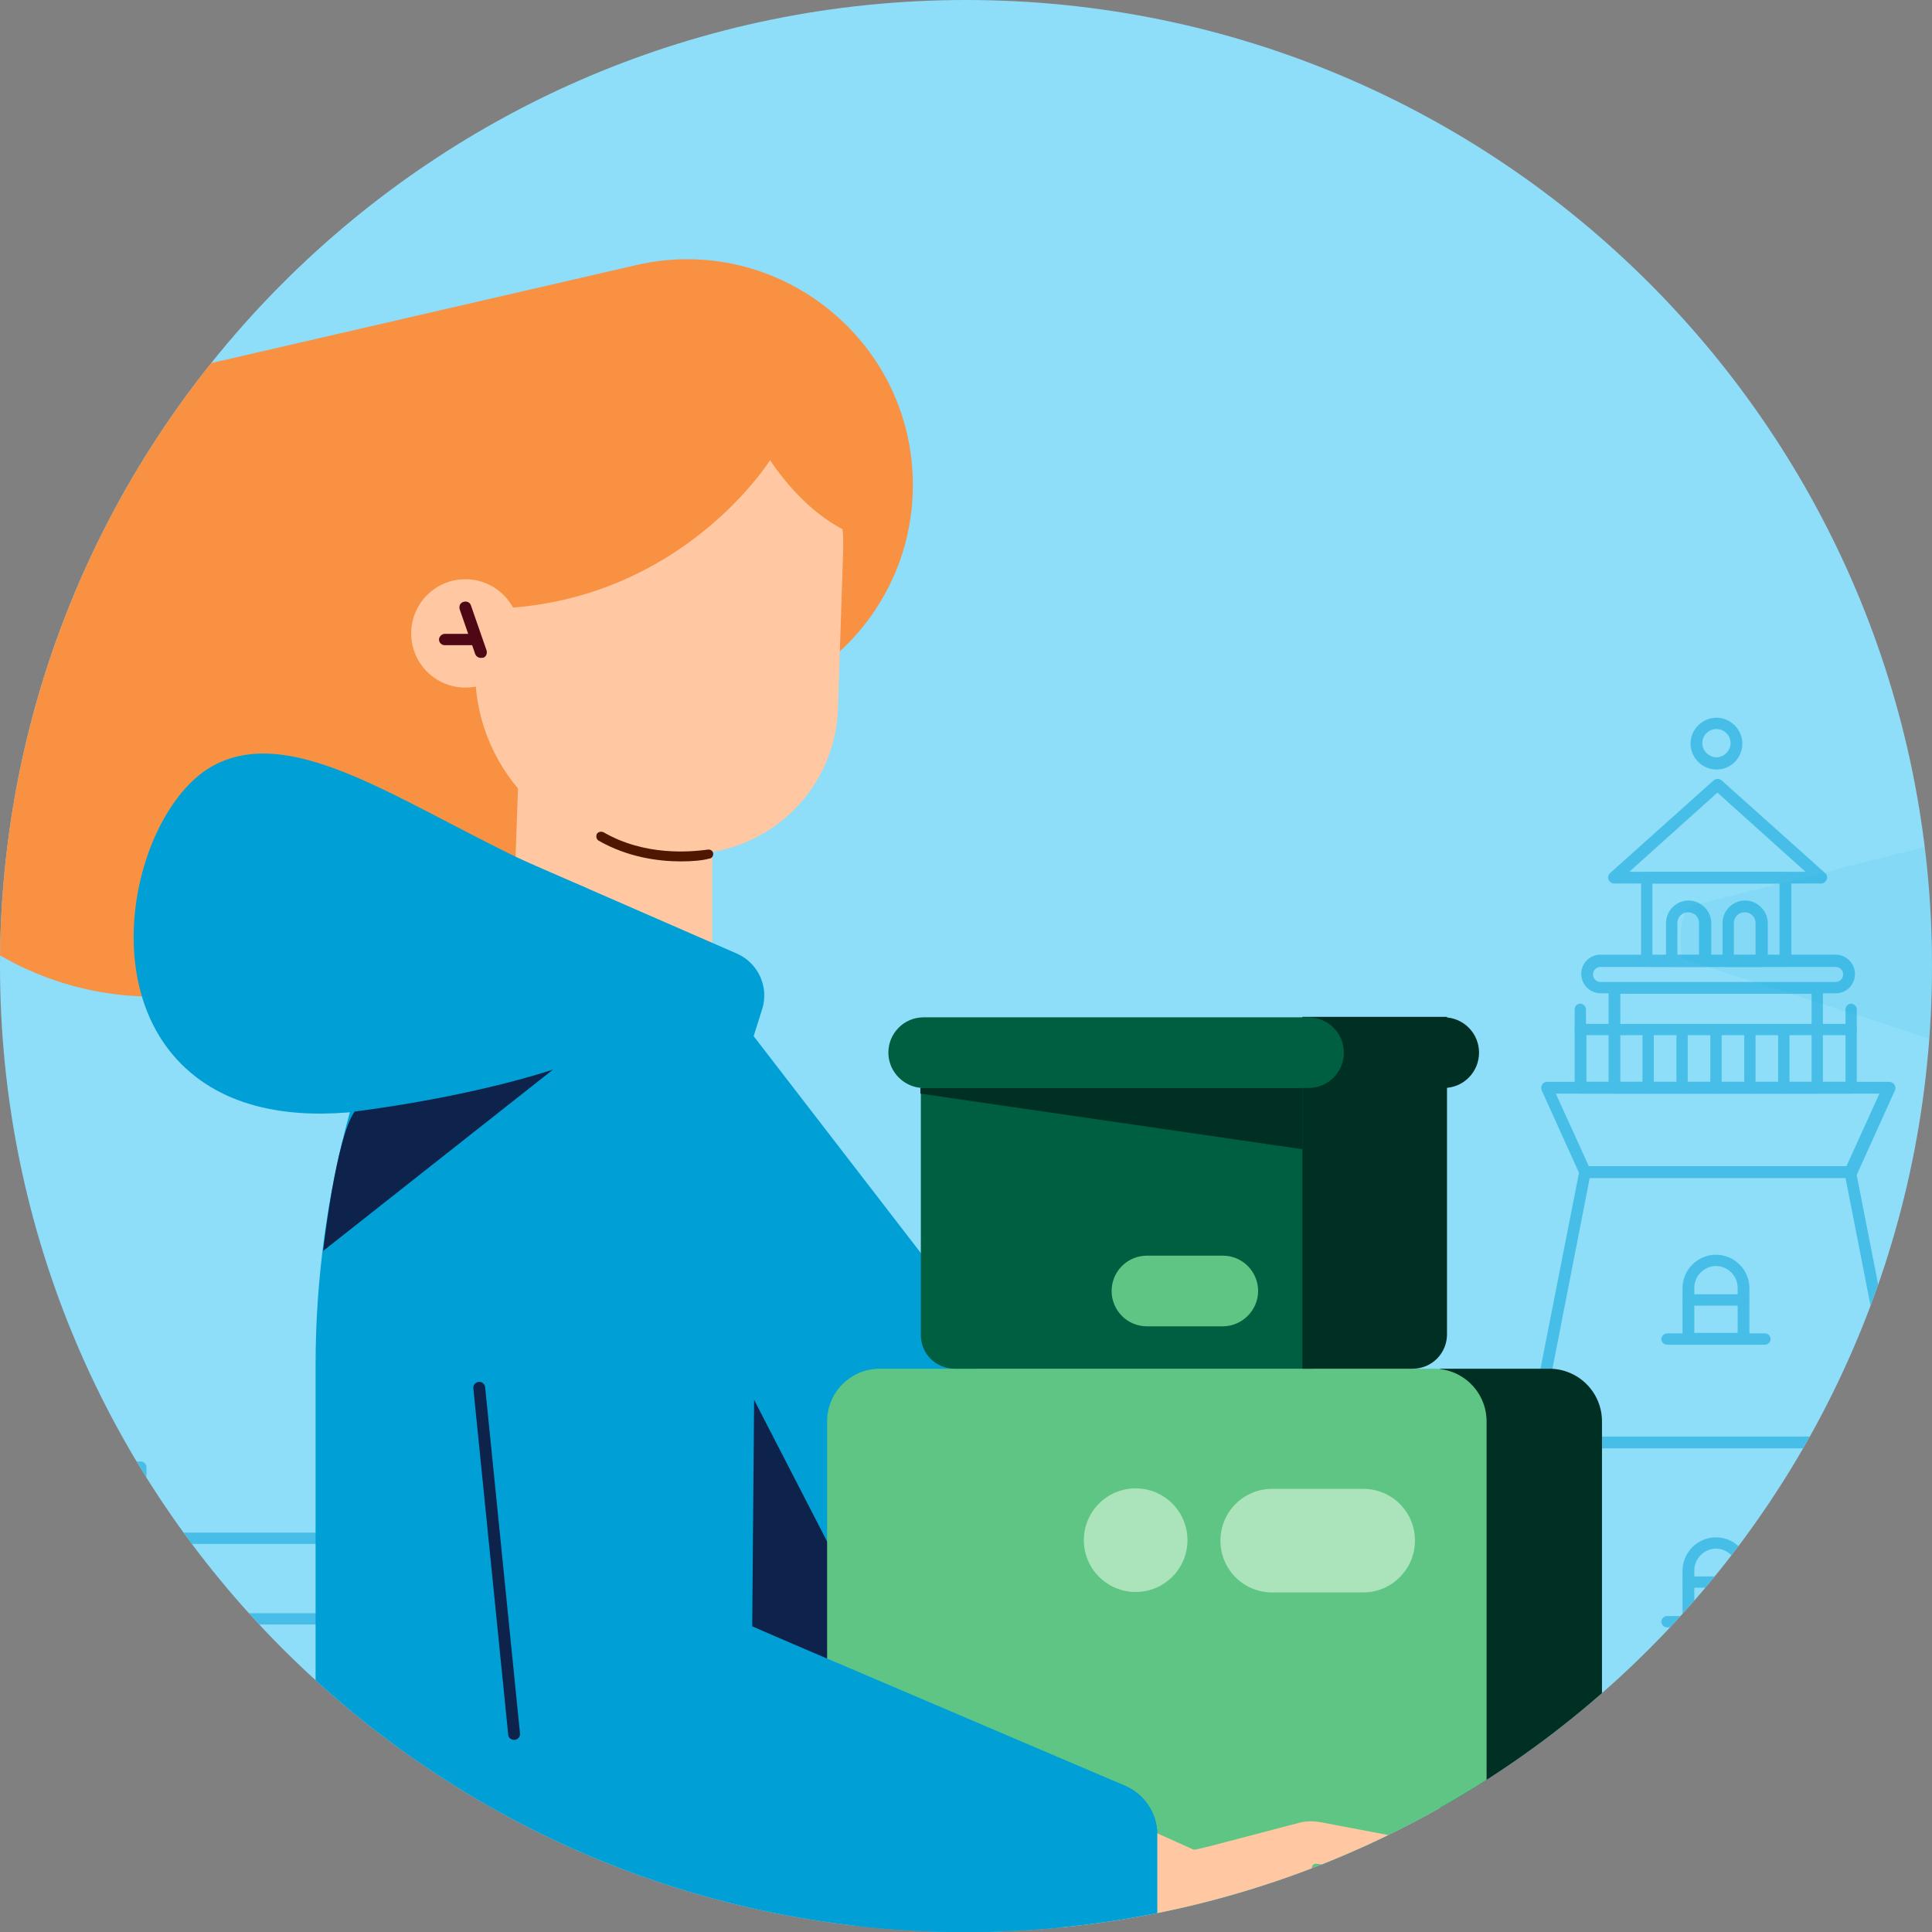 <svg width="120" height="120" viewBox="0 0 120 120" fill="none" xmlns="http://www.w3.org/2000/svg">
<rect x="0" y="0" width="120" height="120" fill="#808080" stroke="none"/>
<g clip-path="url(#clip0)">
<path d="M0 60C0 26.863 26.863 0 60 0C93.137 0 120 26.863 120 60C120 93.137 93.137 120 60 120C26.863 120 0 93.137 0 60Z" fill="#8EDDF9"/>
<g opacity="0.2">
<path opacity="0.4" d="M105.09 56.253L197.455 33.081V89.606L104.475 59.53C104.475 59.53 104.066 56.779 105.09 56.253Z" fill="#00A0D6"/>
</g>
<g opacity="0.5">
<path d="M125.804 128.665H87.565C87.448 128.665 87.36 128.607 87.272 128.519C87.185 128.431 87.185 128.314 87.185 128.226L98.098 72.725C98.127 72.55 98.273 72.433 98.449 72.433H114.921C115.096 72.433 115.242 72.55 115.272 72.725L126.155 128.226C126.185 128.343 126.155 128.431 126.068 128.519C125.98 128.607 125.921 128.665 125.804 128.665ZM88.033 127.934H125.365L114.628 73.164H98.741L88.033 127.934Z" fill="#00A0D6"/>
<path d="M114.921 73.164H98.449C98.303 73.164 98.186 73.076 98.127 72.959L95.757 67.722C95.699 67.605 95.728 67.488 95.787 67.371C95.845 67.254 95.962 67.195 96.109 67.195H117.349C117.466 67.195 117.583 67.254 117.671 67.371C117.73 67.488 117.759 67.605 117.7 67.722L115.331 72.959C115.214 73.076 115.067 73.164 114.921 73.164ZM98.683 72.432H114.687L116.735 67.927H96.635L98.683 72.432Z" fill="#00A0D6"/>
<path d="M102.369 67.927C102.164 67.927 102.018 67.751 102.018 67.576V63.948C102.018 63.743 102.193 63.597 102.369 63.597C102.544 63.597 102.72 63.772 102.72 63.948V67.576C102.749 67.751 102.573 67.927 102.369 67.927Z" fill="#00A0D6"/>
<path d="M104.476 67.927C104.271 67.927 104.125 67.751 104.125 67.576V63.948C104.125 63.743 104.301 63.597 104.476 63.597C104.652 63.597 104.827 63.772 104.827 63.948V67.576C104.856 67.751 104.681 67.927 104.476 67.927Z" fill="#00A0D6"/>
<path d="M108.689 67.927C108.484 67.927 108.338 67.751 108.338 67.576V63.948C108.338 63.743 108.513 63.597 108.689 63.597C108.865 63.597 109.04 63.772 109.04 63.948V67.576C109.04 67.751 108.894 67.927 108.689 67.927Z" fill="#00A0D6"/>
<path d="M106.583 67.927C106.378 67.927 106.231 67.751 106.231 67.576V63.948C106.231 63.743 106.407 63.597 106.583 63.597C106.758 63.597 106.934 63.772 106.934 63.948V67.576C106.934 67.751 106.787 67.927 106.583 67.927Z" fill="#00A0D6"/>
<path d="M110.795 67.927C110.591 67.927 110.444 67.751 110.444 67.576V63.948C110.444 63.743 110.62 63.597 110.795 63.597C110.971 63.597 111.147 63.772 111.147 63.948V67.576C111.147 67.751 111 67.927 110.795 67.927Z" fill="#00A0D6"/>
<path d="M108.279 83.521H104.856C104.651 83.521 104.505 83.345 104.505 83.17V80.01C104.505 78.869 105.441 77.933 106.582 77.933C107.723 77.933 108.659 78.869 108.659 80.01V83.17C108.659 83.345 108.484 83.521 108.279 83.521ZM105.236 82.789H107.928V79.981C107.928 79.249 107.314 78.635 106.582 78.635C105.851 78.635 105.236 79.249 105.236 79.981V82.789Z" fill="#00A0D6"/>
<path d="M109.625 83.522H103.54C103.335 83.522 103.188 83.346 103.188 83.17C103.188 82.995 103.364 82.819 103.54 82.819H109.625C109.83 82.819 109.976 82.995 109.976 83.17C109.976 83.346 109.83 83.522 109.625 83.522Z" fill="#00A0D6"/>
<path d="M108.279 81.093H104.856C104.651 81.093 104.505 80.917 104.505 80.742C104.505 80.566 104.68 80.391 104.856 80.391H108.279C108.484 80.391 108.63 80.566 108.63 80.742C108.63 80.917 108.484 81.093 108.279 81.093Z" fill="#00A0D6"/>
<path d="M110.913 60.056H102.282C102.077 60.056 101.931 59.881 101.931 59.705V54.527C101.931 54.322 102.106 54.176 102.282 54.176H110.913C111.117 54.176 111.264 54.351 111.264 54.527V59.705C111.264 59.881 111.088 60.056 110.913 60.056ZM102.633 59.325H110.532V54.878H102.633V59.325Z" fill="#00A0D6"/>
<path d="M113.107 54.878H100.263C100.117 54.878 99.971 54.79 99.912 54.644C99.854 54.498 99.883 54.351 100 54.234L106.436 48.471C106.583 48.354 106.788 48.354 106.934 48.471L113.37 54.234C113.487 54.322 113.517 54.498 113.458 54.644C113.37 54.79 113.253 54.878 113.107 54.878ZM101.199 54.147H112.142L106.671 49.231L101.199 54.147Z" fill="#00A0D6"/>
<path d="M105.909 60.057H103.832C103.627 60.057 103.48 59.881 103.48 59.706V57.336C103.48 56.546 104.124 55.932 104.885 55.932C105.646 55.932 106.289 56.575 106.289 57.336V59.706C106.289 59.881 106.114 60.057 105.909 60.057ZM104.183 59.325H105.528V57.336C105.528 56.956 105.236 56.663 104.856 56.663C104.475 56.663 104.183 56.956 104.183 57.336V59.325Z" fill="#00A0D6"/>
<path d="M109.421 60.057H107.343C107.138 60.057 106.992 59.881 106.992 59.706V57.336C106.992 56.546 107.636 55.932 108.397 55.932C109.157 55.932 109.801 56.575 109.801 57.336V59.706C109.801 59.881 109.625 60.057 109.421 60.057ZM107.694 59.325H109.04V57.336C109.04 56.956 108.748 56.663 108.367 56.663C107.987 56.663 107.694 56.956 107.694 57.336V59.325Z" fill="#00A0D6"/>
<path d="M117.934 89.958H95.171C94.967 89.958 94.82 89.782 94.82 89.578C94.82 89.373 94.996 89.227 95.171 89.227H117.934C118.138 89.227 118.285 89.402 118.285 89.578C118.285 89.753 118.138 89.958 117.934 89.958Z" fill="#00A0D6"/>
<path d="M121.825 108.331H91.836C91.632 108.331 91.485 108.156 91.485 107.98C91.485 107.804 91.661 107.629 91.836 107.629H121.854C122.059 107.629 122.206 107.804 122.206 107.98C122.206 108.156 122.03 108.331 121.825 108.331Z" fill="#00A0D6"/>
<path d="M111.731 128.665H101.637C101.432 128.665 101.286 128.489 101.286 128.314V120.327C101.286 117.342 103.714 114.914 106.699 114.914C109.683 114.914 112.111 117.342 112.111 120.327V128.285C112.111 128.489 111.936 128.665 111.731 128.665ZM102.018 127.934H111.38V120.327C111.38 117.752 109.273 115.645 106.699 115.645C104.124 115.645 102.018 117.752 102.018 120.327V127.934Z" fill="#00A0D6"/>
<path d="M114.014 61.695H99.414C98.771 61.695 98.215 61.168 98.215 60.495C98.215 59.822 98.742 59.296 99.414 59.296H114.014C114.657 59.296 115.213 59.822 115.213 60.495C115.213 61.168 114.687 61.695 114.014 61.695ZM99.414 60.057C99.151 60.057 98.946 60.261 98.946 60.525C98.946 60.788 99.151 60.993 99.414 60.993H114.014C114.277 60.993 114.482 60.788 114.482 60.525C114.482 60.261 114.277 60.057 114.014 60.057H99.414Z" fill="#00A0D6"/>
<path d="M89.379 128.665H47.453C45.113 128.665 42.831 127.845 41.046 126.353L32.942 119.624C30.806 117.869 28.114 116.874 25.335 116.874H8.219C4.591 116.874 1.081 115.353 -1.436 112.749L-6.731 107.19C-8.779 105.025 -11.676 103.796 -14.66 103.796H-53.104C-53.309 103.796 -53.455 103.62 -53.455 103.445C-53.455 103.269 -53.279 103.094 -53.104 103.094H-14.689C-11.5 103.094 -8.428 104.41 -6.234 106.722L-0.938 112.281C1.432 114.767 4.738 116.201 8.161 116.201H25.276C28.202 116.201 31.069 117.225 33.351 119.098L41.456 125.827C43.123 127.202 45.23 127.962 47.424 127.962H89.35C89.555 127.962 89.701 128.138 89.701 128.314C89.701 128.489 89.584 128.665 89.379 128.665Z" fill="#00A0D6"/>
<path d="M108.279 101.075H104.856C104.651 101.075 104.505 100.9 104.505 100.724V97.565C104.505 96.424 105.441 95.487 106.582 95.487C107.723 95.487 108.659 96.424 108.659 97.565V100.724C108.659 100.9 108.484 101.075 108.279 101.075ZM105.236 100.344H107.928V97.535C107.928 96.804 107.314 96.189 106.582 96.189C105.851 96.189 105.236 96.804 105.236 97.535V100.344Z" fill="#00A0D6"/>
<path d="M109.625 101.076H103.54C103.335 101.076 103.188 100.901 103.188 100.725C103.188 100.55 103.364 100.374 103.54 100.374H109.625C109.83 100.374 109.976 100.55 109.976 100.725C109.976 100.901 109.83 101.076 109.625 101.076Z" fill="#00A0D6"/>
<path d="M108.279 98.618H104.856C104.651 98.618 104.505 98.443 104.505 98.267C104.505 98.092 104.68 97.916 104.856 97.916H108.279C108.484 97.916 108.63 98.092 108.63 98.267C108.63 98.443 108.484 98.618 108.279 98.618Z" fill="#00A0D6"/>
<path d="M112.872 67.927H100.262C100.057 67.927 99.911 67.752 99.911 67.576V61.373C99.911 61.169 100.087 61.023 100.262 61.023H112.872C113.077 61.023 113.223 61.198 113.223 61.373V67.576C113.252 67.752 113.077 67.927 112.872 67.927ZM100.643 67.196H112.521V61.725H100.643V67.196Z" fill="#00A0D6"/>
<path d="M114.979 67.927H98.156C97.951 67.927 97.805 67.751 97.805 67.576V63.948C97.805 63.743 97.98 63.597 98.156 63.597H114.979C115.184 63.597 115.33 63.772 115.33 63.948V67.576C115.359 67.751 115.184 67.927 114.979 67.927ZM98.536 67.195H114.628V64.299H98.536V67.195Z" fill="#00A0D6"/>
<path d="M98.156 64.27C97.951 64.27 97.805 64.094 97.805 63.919V62.69C97.805 62.485 97.98 62.339 98.156 62.339C98.331 62.339 98.507 62.514 98.507 62.69V63.919C98.536 64.124 98.361 64.27 98.156 64.27Z" fill="#00A0D6"/>
<path d="M114.979 64.27C114.774 64.27 114.628 64.094 114.628 63.919V62.69C114.628 62.485 114.803 62.339 114.979 62.339C115.155 62.339 115.33 62.514 115.33 62.69V63.919C115.359 64.124 115.184 64.27 114.979 64.27Z" fill="#00A0D6"/>
<path d="M106.611 47.797C105.733 47.797 105.002 47.066 105.002 46.188C105.002 45.31 105.733 44.579 106.611 44.579C107.489 44.579 108.22 45.31 108.22 46.188C108.22 47.066 107.518 47.797 106.611 47.797ZM106.611 45.281C106.114 45.281 105.733 45.691 105.733 46.159C105.733 46.627 106.143 47.037 106.611 47.037C107.079 47.037 107.489 46.627 107.489 46.159C107.489 45.691 107.108 45.281 106.611 45.281Z" fill="#00A0D6"/>
<path d="M25.335 116.874H6.639C6.434 116.874 6.288 116.698 6.288 116.523V100.548C6.288 100.344 6.464 100.197 6.639 100.197H25.335C25.539 100.197 25.686 100.373 25.686 100.548V116.523C25.686 116.728 25.539 116.874 25.335 116.874ZM6.99 116.143H24.954V100.899H6.99V116.143Z" fill="#00A0D6"/>
<path d="M-2.986 110.965C-3.191 110.965 -3.337 110.789 -3.337 110.613V100.578C-3.337 100.49 -3.308 100.403 -3.249 100.315L1.549 95.312C1.695 95.166 1.929 95.166 2.076 95.312L6.874 100.315C7.02 100.461 7.02 100.695 6.874 100.841C6.728 100.988 6.494 100.988 6.347 100.841L1.812 96.102L-2.635 100.724V110.613C-2.605 110.789 -2.781 110.965 -2.986 110.965Z" fill="#00A0D6"/>
<path d="M25.335 100.9C25.247 100.9 25.13 100.87 25.072 100.782L20.771 95.897H1.841C1.637 95.897 1.49 95.721 1.49 95.545C1.49 95.37 1.666 95.194 1.841 95.194H20.917C21.034 95.194 21.122 95.253 21.18 95.311L25.598 100.314C25.745 100.461 25.715 100.695 25.569 100.841C25.511 100.87 25.423 100.9 25.335 100.9Z" fill="#00A0D6"/>
<path d="M13.076 109.764H9.917C9.712 109.764 9.565 109.589 9.565 109.413V106.253C9.565 106.049 9.741 105.902 9.917 105.902H13.076C13.281 105.902 13.427 106.078 13.427 106.253V109.413C13.457 109.589 13.281 109.764 13.076 109.764ZM10.268 109.033H12.696V106.605H10.268V109.033Z" fill="#00A0D6"/>
<path d="M20.595 109.764H17.435C17.23 109.764 17.084 109.589 17.084 109.413V106.253C17.084 106.049 17.259 105.902 17.435 105.902H20.595C20.8 105.902 20.946 106.078 20.946 106.253V109.413C20.975 109.589 20.8 109.764 20.595 109.764ZM17.786 109.033H20.215V106.605H17.786V109.033Z" fill="#00A0D6"/>
<path d="M3.597 116.113C3.392 116.113 3.246 115.938 3.246 115.762V107.453H0.115V112.983C0.115 113.188 -0.06 113.334 -0.236 113.334C-0.411 113.334 -0.587 113.158 -0.587 112.983V107.073C-0.587 106.868 -0.411 106.722 -0.236 106.722H3.597C3.802 106.722 3.948 106.897 3.948 107.073V115.762C3.977 115.938 3.802 116.113 3.597 116.113Z" fill="#00A0D6"/>
<path d="M8.747 95.896H6.611C6.406 95.896 6.26 95.721 6.26 95.545V91.127C6.26 90.923 6.435 90.776 6.611 90.776H8.747C8.951 90.776 9.098 90.952 9.098 91.127V95.545C9.127 95.721 8.951 95.896 8.747 95.896ZM6.991 95.165H8.396V91.478H6.991V95.165Z" fill="#00A0D6"/>
</g>
<path d="M110.182 22.695C110.182 18.423 113.634 15 117.876 15C122.148 15 125.6 18.452 125.6 22.695H110.182Z" fill="white"/>
<path d="M29.079 116.757L25.89 123.808C21.824 132.848 20.917 143.001 23.316 152.597H57.752L60.765 125.651L29.079 116.757Z" fill="#005D92"/>
<path d="M39.876 59.091L27.968 53.883L30.542 46.042L41.865 52.8L39.876 59.091ZM28.846 53.473L39.407 58.096L40.987 53.151L30.952 47.154L28.846 53.473Z" fill="black"/>
<path d="M5.264 24.363L39.525 16.463C48.302 14.444 56.699 21.115 56.699 30.126C56.699 38.113 50.057 44.462 42.099 44.14L39.115 44.023V61.9H9.536C-0.968 61.9 -9.481 53.386 -9.481 42.882C-9.481 34.047 -3.367 26.352 5.264 24.363Z" fill="#F89142"/>
<path d="M37.975 70.501C34.405 70.501 31.538 66.113 31.743 60.846L32.386 43.175H44.236V61.314C44.206 66.405 41.398 70.501 37.975 70.501Z" fill="#FFC8A3"/>
<path d="M42.392 53.034L40.432 52.976C34.2 52.771 29.314 47.563 29.519 41.302L29.782 33.461C29.987 27.229 35.195 22.343 41.456 22.548C47.688 22.753 52.574 27.961 52.369 34.222L52.047 44.023C51.871 49.172 47.541 53.21 42.392 53.034Z" fill="#FFC8A3"/>
<path fill-rule="evenodd" clip-rule="evenodd" d="M47.834 28.575C47.816 28.604 41.73 38.346 28.963 37.791C28.963 37.791 28.231 29.482 30.455 25.415C32.708 21.378 41.105 20.471 43.328 21.173C43.895 21.35 44.449 21.83 44.964 22.469L45.318 22.168C45.318 22.168 50.233 24.918 52.515 28.429C54.797 31.94 55.031 33.637 55.031 33.637C50.829 33.432 47.849 28.6 47.834 28.575Z" fill="#F89142"/>
<path d="M28.905 42.707C30.763 42.707 32.269 41.2 32.269 39.342C32.269 37.484 30.763 35.977 28.905 35.977C27.046 35.977 25.54 37.484 25.54 39.342C25.54 41.2 27.046 42.707 28.905 42.707Z" fill="#FFC8A3"/>
<path d="M29.869 40.864C29.723 40.864 29.577 40.776 29.518 40.63L28.553 37.85C28.494 37.645 28.582 37.441 28.787 37.382C28.992 37.324 29.197 37.411 29.255 37.616L30.221 40.396C30.279 40.6 30.191 40.805 29.987 40.864C29.957 40.834 29.928 40.864 29.869 40.864Z" fill="#500715"/>
<path d="M29.549 40.073H27.618C27.413 40.073 27.267 39.898 27.267 39.722C27.267 39.547 27.442 39.371 27.618 39.371H29.549C29.753 39.371 29.9 39.547 29.9 39.722C29.9 39.898 29.753 40.073 29.549 40.073Z" fill="#500715"/>
<path d="M31.976 53.21L45.786 59.237C47.102 59.822 47.775 61.314 47.337 62.689L46.81 64.357L58.425 79.424C59.859 81.297 60.649 83.579 60.649 85.949L60.766 125.651L23.96 122.082C21.502 121.848 19.601 119.77 19.601 117.283V84.808C19.601 74.129 22.497 63.626 27.997 54.468C28.846 53.122 30.543 52.596 31.976 53.21Z" fill="#00A0D6"/>
<path d="M46.839 86.944L46.722 101.017L56.26 105.23L46.839 86.944Z" fill="#0D234B"/>
<path d="M89.438 121.614H96.225C98.039 121.614 99.502 120.151 99.502 118.337V88.29C99.502 86.476 98.039 85.013 96.225 85.013H89.438V121.614Z" fill="#002F24"/>
<path d="M51.374 113.539V88.29C51.374 86.476 52.837 85.013 54.651 85.013H89.058C90.871 85.013 92.334 86.476 92.334 88.29V121.614H63.048" fill="#5EC584"/>
<path d="M84.669 98.91H79.022C77.237 98.91 75.804 97.477 75.804 95.692C75.804 93.907 77.237 92.474 79.022 92.474H84.669C86.453 92.474 87.887 93.907 87.887 95.692C87.887 97.447 86.453 98.91 84.669 98.91Z" fill="#ABE3BB"/>
<path d="M70.538 98.881C72.315 98.881 73.756 97.44 73.756 95.663C73.756 93.885 72.315 92.444 70.538 92.444C68.76 92.444 67.319 93.885 67.319 95.663C67.319 97.44 68.76 98.881 70.538 98.881Z" fill="#ABE3BB"/>
<path d="M35.546 60.642C39.554 60.642 45.991 63.772 46.225 67.78L43.533 99.671L69.865 110.906C71.094 111.432 71.884 112.632 71.884 113.948V120.327C71.884 122.55 69.777 124.159 67.641 123.574L38.56 115.616C34.932 114.592 32.299 111.462 31.948 107.717L28.086 69.009C27.559 64.533 31.07 60.642 35.546 60.642Z" fill="#00A0D6"/>
<path d="M59.303 85.013H81.538V63.948H57.196V82.878C57.167 84.048 58.103 85.013 59.303 85.013Z" fill="#005E41"/>
<path d="M87.741 85.013H80.894V63.158H89.876V82.878C89.876 84.048 88.94 85.013 87.741 85.013Z" fill="#002F24"/>
<path d="M89.672 67.576H86.103C84.874 67.576 83.908 66.581 83.908 65.382C83.908 64.153 84.903 63.188 86.103 63.188H89.672C90.901 63.188 91.866 64.182 91.866 65.382C91.866 66.581 90.901 67.576 89.672 67.576Z" fill="#002F24"/>
<path d="M57.167 67.927L80.895 71.38V67.576H57.167V67.927Z" fill="#002F24"/>
<path d="M75.95 82.38H71.239C70.01 82.38 69.045 81.385 69.045 80.186C69.045 78.957 70.04 77.991 71.239 77.991H75.95C77.178 77.991 78.144 78.986 78.144 80.186C78.144 81.385 77.149 82.38 75.95 82.38Z" fill="#5EC584"/>
<path d="M57.372 67.576H81.275C82.504 67.576 83.47 66.581 83.47 65.382C83.47 64.153 82.475 63.188 81.275 63.188H57.372C56.143 63.188 55.178 64.182 55.178 65.382C55.178 66.581 56.172 67.576 57.372 67.576Z" fill="#005E41"/>
<path d="M30.397 66.931C30.397 66.931 18.723 72.022 12.111 66.844C5.499 61.665 8.512 49.845 13.457 47.446C19.074 44.696 26.915 51.454 36.394 55.141L30.397 66.931Z" fill="#00A0D6"/>
<path d="M91.135 120.151L85.693 119.069C84.933 118.922 84.201 118.571 83.616 118.044L81.568 116.231C81.509 116.172 81.48 116.114 81.48 116.026C81.48 115.85 81.626 115.733 81.773 115.762L85.401 116.201C86.249 116.318 87.068 115.733 87.244 114.885C87.332 114.504 87.068 114.124 86.688 114.065L82.065 113.188C81.597 113.1 81.129 113.1 80.69 113.217L76.009 114.446C75.892 114.475 74.283 114.914 74.137 114.885L59.566 108.331L66.5 120.765L72.557 122.462C72.557 122.462 77.501 125.622 78.584 125.915L81.392 126.675C82.182 126.88 83.001 126.5 83.323 125.739L83.47 125.359L85.05 125.651C85.81 125.798 86.542 125.359 86.776 124.627L86.922 124.159L87.449 124.247C88.209 124.393 88.97 123.925 89.175 123.194L89.409 122.433L90.667 122.638C91.369 122.755 92.013 122.287 92.13 121.585C92.247 120.941 91.808 120.268 91.135 120.151Z" fill="#FFC8A3"/>
<path d="M50.262 102.802L69.835 110.906C71.094 111.433 71.883 112.632 71.883 113.978V120.327C71.883 122.521 69.806 124.13 67.67 123.545L45.61 117.547L50.262 102.802Z" fill="#00A0D6"/>
<path d="M42.275 53.502C40.871 53.502 38.969 53.239 37.184 52.215C37.038 52.127 37.009 51.952 37.067 51.805C37.155 51.659 37.331 51.63 37.477 51.688C40.052 53.181 42.86 52.917 43.972 52.771C44.118 52.742 44.294 52.859 44.294 53.005C44.323 53.151 44.206 53.327 44.06 53.327C43.65 53.444 43.036 53.502 42.275 53.502Z" fill="#4F1600"/>
<path d="M31.917 108.067C31.742 108.067 31.566 107.921 31.566 107.746L29.401 86.242C29.372 86.037 29.518 85.861 29.723 85.832C29.928 85.803 30.103 85.949 30.133 86.154L32.298 107.658C32.327 107.863 32.181 108.038 31.976 108.067C31.947 108.067 31.917 108.067 31.917 108.067Z" fill="#0D234B"/>
<path d="M60.795 125.68L61.878 116.757L53.773 125.007L58.747 125.476" fill="#00A0D6"/>
<path d="M22.03 69.038C22.03 69.038 28.73 68.249 34.347 66.435L20.069 77.699C20.069 77.699 20.859 70.648 22.03 69.038Z" fill="#0D234B"/>
</g>
<defs>
<clipPath id="clip0">
<path d="M0 60C0 26.863 26.863 0 60 0C93.137 0 120 26.863 120 60C120 93.137 93.137 120 60 120C26.863 120 0 93.137 0 60Z" fill="white"/>
</clipPath>
</defs>
</svg>
